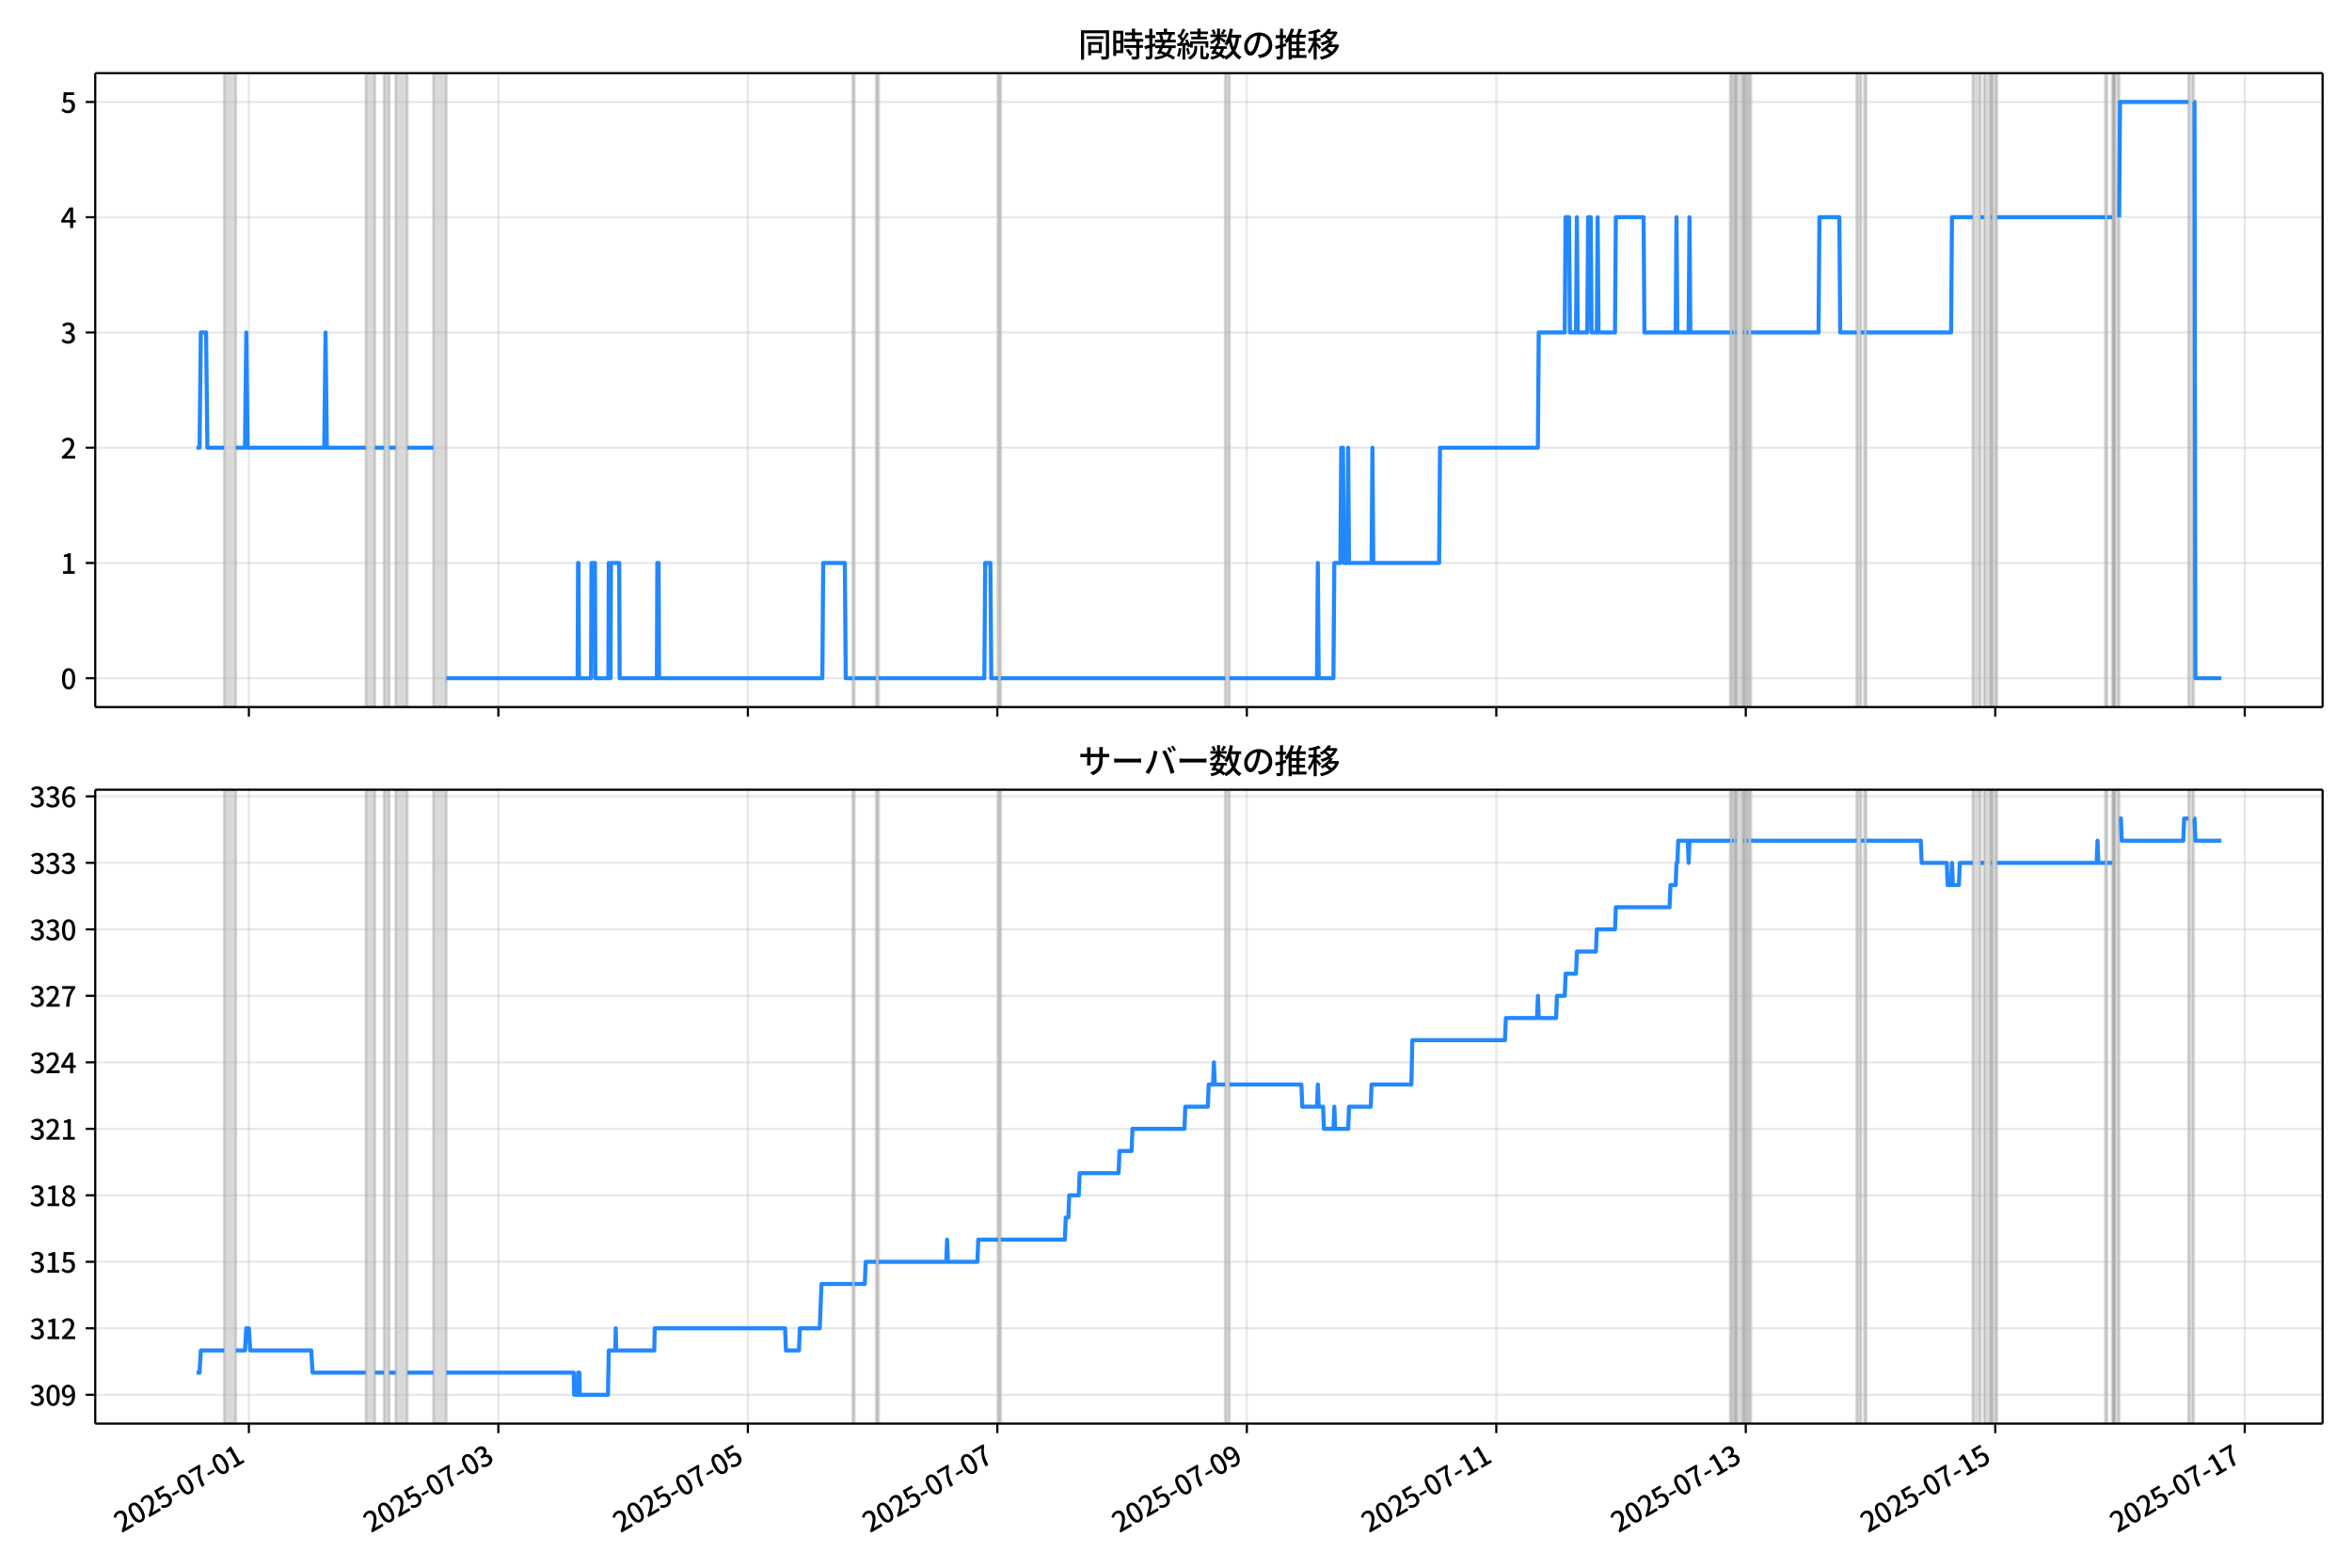 <!DOCTYPE svg  PUBLIC '-//W3C//DTD SVG 1.1//EN'  'http://www.w3.org/Graphics/SVG/1.1/DTD/svg11.dtd'>
<svg version="1.1" viewBox="0 0 864 576" xmlns="http://www.w3.org/2000/svg" xmlns:xlink="http://www.w3.org/1999/xlink">
 <defs>
  <style type="text/css">*{stroke-linejoin: round; stroke-linecap: butt}</style>
 </defs>
 <g id="aa">
  <g id="ab">
   <path d="m0 576h864v-576h-864z" fill="#fff"/>
  </g>
  <g id="ac">
   <g id="ad">
    <path d="m34.99 259.78h818.21v-232.9h-818.21z" fill="#fff"/>
   </g>
   <g id="ae">
    <path d="m82.36 259.78h4.296v-232.9h-4.296z" clip-path="url(#b)" fill="#808080" opacity=".3" stroke="#808080"/>
   </g>
   <g id="af">
    <path d="m134.39 259.78h3.341v-232.9h-3.341z" clip-path="url(#b)" fill="#808080" opacity=".3" stroke="#808080"/>
   </g>
   <g id="ag">
    <path d="m141.07 259.78h1.909v-232.9h-1.909z" clip-path="url(#b)" fill="#808080" opacity=".3" stroke="#808080"/>
   </g>
   <g id="ah">
    <path d="m145.37 259.78h4.296v-232.9h-4.296z" clip-path="url(#b)" fill="#808080" opacity=".3" stroke="#808080"/>
   </g>
   <g id="ai">
    <path d="m159.21 259.78h4.773v-232.9h-4.773z" clip-path="url(#b)" fill="#808080" opacity=".3" stroke="#808080"/>
   </g>
   <g id="aj">
    <path d="m313.23 259.78h.636v-232.9h-.636z" clip-path="url(#b)" fill="#808080" opacity=".3" stroke="#808080"/>
   </g>
   <g id="ak">
    <path d="m321.82 259.78h.955v-232.9h-.955z" clip-path="url(#b)" fill="#808080" opacity=".3" stroke="#808080"/>
   </g>
   <g id="al">
    <path d="m366.69 259.78h.955v-232.9h-.955z" clip-path="url(#b)" fill="#808080" opacity=".3" stroke="#808080"/>
   </g>
   <g id="am">
    <path d="m450.06 259.78h1.591v-232.9h-1.591z" clip-path="url(#b)" fill="#808080" opacity=".3" stroke="#808080"/>
   </g>
   <g id="an">
    <path d="m635.58 259.78h.636v-232.9h-.636z" clip-path="url(#b)" fill="#808080" opacity=".3" stroke="#808080"/>
   </g>
   <g id="ao">
    <path d="m636.85 259.78h.636v-232.9h-.636z" clip-path="url(#b)" fill="#808080" opacity=".3" stroke="#808080"/>
   </g>
   <g id="ap">
    <path d="m637.81 259.78h2.546v-232.9h-2.546z" clip-path="url(#b)" fill="#808080" opacity=".3" stroke="#808080"/>
   </g>
   <g id="aq">
    <path d="m640.67 259.78h.955v-232.9h-.955z" clip-path="url(#b)" fill="#808080" opacity=".3" stroke="#808080"/>
   </g>
   <g id="ar">
    <path d="m642.26 259.78h.955v-232.9h-.955z" clip-path="url(#b)" fill="#808080" opacity=".3" stroke="#808080"/>
   </g>
   <g id="as">
    <path d="m682.04 259.78h1.591v-232.9h-1.591z" clip-path="url(#b)" fill="#808080" opacity=".3" stroke="#808080"/>
   </g>
   <g id="at">
    <path d="m684.9 259.78h.636v-232.9h-.636z" clip-path="url(#b)" fill="#808080" opacity=".3" stroke="#808080"/>
   </g>
   <g id="au">
    <path d="m724.68 259.78h2.864v-232.9h-2.864z" clip-path="url(#b)" fill="#808080" opacity=".3" stroke="#808080"/>
   </g>
   <g id="av">
    <path d="m728.82 259.78h2.546v-232.9h-2.546z" clip-path="url(#b)" fill="#808080" opacity=".3" stroke="#808080"/>
   </g>
   <g id="aw">
    <path d="m731.68 259.78h1.909v-232.9h-1.909z" clip-path="url(#b)" fill="#808080" opacity=".3" stroke="#808080"/>
   </g>
   <g id="ax">
    <path d="m773.37 259.78h.636v-232.9h-.636z" clip-path="url(#b)" fill="#808080" opacity=".3" stroke="#808080"/>
   </g>
   <g id="ay">
    <path d="m775.91 259.78h.636v-232.9h-.636z" clip-path="url(#b)" fill="#808080" opacity=".3" stroke="#808080"/>
   </g>
   <g id="az">
    <path d="m776.55 259.78h1.909v-232.9h-1.909z" clip-path="url(#b)" fill="#808080" opacity=".3" stroke="#808080"/>
   </g>
   <g id="ba">
    <path d="m803.92 259.78h1.909v-232.9h-1.909z" clip-path="url(#b)" fill="#808080" opacity=".3" stroke="#808080"/>
   </g>
   <g id="bb">
    <g id="bc">
     <g id="bd">
      <path d="m91.429 259.78v-232.9" clip-path="url(#b)" fill="none" stroke="#b0b0b0" stroke-linecap="square" stroke-opacity=".3" stroke-width=".8"/>
     </g>
     <g id="be">
      <defs>
       <path id="e" d="m0 0v3.5" stroke="#000" stroke-width=".8"/>
      </defs>
      <use x="91.429" y="259.778" stroke="#000000" stroke-width=".8" xlink:href="#e"/>
     </g>
    </g>
    <g id="bf">
     <g id="bg">
      <path d="m183.08 259.78v-232.9" clip-path="url(#b)" fill="none" stroke="#b0b0b0" stroke-linecap="square" stroke-opacity=".3" stroke-width=".8"/>
     </g>
     <g id="bh">
      <use x="183.075" y="259.778" stroke="#000000" stroke-width=".8" xlink:href="#e"/>
     </g>
    </g>
    <g id="bi">
     <g id="bj">
      <path d="m274.72 259.78v-232.9" clip-path="url(#b)" fill="none" stroke="#b0b0b0" stroke-linecap="square" stroke-opacity=".3" stroke-width=".8"/>
     </g>
     <g id="bk">
      <use x="274.722" y="259.778" stroke="#000000" stroke-width=".8" xlink:href="#e"/>
     </g>
    </g>
    <g id="bl">
     <g id="bm">
      <path d="m366.37 259.78v-232.9" clip-path="url(#b)" fill="none" stroke="#b0b0b0" stroke-linecap="square" stroke-opacity=".3" stroke-width=".8"/>
     </g>
     <g id="bn">
      <use x="366.368" y="259.778" stroke="#000000" stroke-width=".8" xlink:href="#e"/>
     </g>
    </g>
    <g id="bo">
     <g id="bp">
      <path d="m458.01 259.78v-232.9" clip-path="url(#b)" fill="none" stroke="#b0b0b0" stroke-linecap="square" stroke-opacity=".3" stroke-width=".8"/>
     </g>
     <g id="bq">
      <use x="458.015" y="259.778" stroke="#000000" stroke-width=".8" xlink:href="#e"/>
     </g>
    </g>
    <g id="br">
     <g id="bs">
      <path d="m549.66 259.78v-232.9" clip-path="url(#b)" fill="none" stroke="#b0b0b0" stroke-linecap="square" stroke-opacity=".3" stroke-width=".8"/>
     </g>
     <g id="bt">
      <use x="549.661" y="259.778" stroke="#000000" stroke-width=".8" xlink:href="#e"/>
     </g>
    </g>
    <g id="bu">
     <g id="bv">
      <path d="m641.31 259.78v-232.9" clip-path="url(#b)" fill="none" stroke="#b0b0b0" stroke-linecap="square" stroke-opacity=".3" stroke-width=".8"/>
     </g>
     <g id="bw">
      <use x="641.308" y="259.778" stroke="#000000" stroke-width=".8" xlink:href="#e"/>
     </g>
    </g>
    <g id="bx">
     <g id="by">
      <path d="m732.95 259.78v-232.9" clip-path="url(#b)" fill="none" stroke="#b0b0b0" stroke-linecap="square" stroke-opacity=".3" stroke-width=".8"/>
     </g>
     <g id="bz">
      <use x="732.954" y="259.778" stroke="#000000" stroke-width=".8" xlink:href="#e"/>
     </g>
    </g>
    <g id="ca">
     <g id="cb">
      <path d="m824.6 259.78v-232.9" clip-path="url(#b)" fill="none" stroke="#b0b0b0" stroke-linecap="square" stroke-opacity=".3" stroke-width=".8"/>
     </g>
     <g id="cc">
      <use x="824.6" y="259.778" stroke="#000000" stroke-width=".8" xlink:href="#e"/>
     </g>
    </g>
   </g>
   <g id="cd">
    <g id="ce">
     <g id="cf">
      <path d="m34.99 249.19h818.21" clip-path="url(#b)" fill="none" stroke="#b0b0b0" stroke-linecap="square" stroke-opacity=".3" stroke-width=".8"/>
     </g>
     <g id="cg">
      <defs>
       <path id="h" d="m0 0h-3.5" stroke="#000" stroke-width=".8"/>
      </defs>
      <use x="34.99" y="249.191" stroke="#000000" stroke-width=".8" xlink:href="#h"/>
     </g>
     <g id="ch">
      <!-- 0 -->
      <g transform="translate(22.29 253.18) scale(.1 -.1)">
       <defs>
        <path id="c" transform="scale(.016)" d="m1830-90q-460 0-806 275-346 276-535 823-188 547-188 1366 0 820 188 1357 189 538 535 803 346 266 806 266 461 0 800-269 340-269 528-803 189-534 189-1354 0-819-189-1366-188-547-528-823-339-275-800-275zm0 589q237 0 422 185 186 186 288 599 103 413 103 1091 0 679-103 1082-102 403-288 582-185 180-422 180-236 0-422-180-186-179-292-582-105-403-105-1082 0-678 105-1091 106-413 292-599 186-185 422-185z"/>
       </defs>
       <use xlink:href="#c"/>
      </g>
     </g>
    </g>
    <g id="ci">
     <g id="cj">
      <path d="m34.99 206.85h818.21" clip-path="url(#b)" fill="none" stroke="#b0b0b0" stroke-linecap="square" stroke-opacity=".3" stroke-width=".8"/>
     </g>
     <g id="ck">
      <use x="34.99" y="206.846" stroke="#000000" stroke-width=".8" xlink:href="#h"/>
     </g>
     <g id="cl">
      <!-- 1 -->
      <g transform="translate(22.29 210.83) scale(.1 -.1)">
       <defs>
        <path id="k" transform="scale(.016)" d="m544 0v608h1037v3277h-845v467q333 58 579 147 247 90 451 218h557v-4109h915v-608h-2694z"/>
       </defs>
       <use xlink:href="#k"/>
      </g>
     </g>
    </g>
    <g id="cm">
     <g id="cn">
      <path d="m34.99 164.5h818.21" clip-path="url(#b)" fill="none" stroke="#b0b0b0" stroke-linecap="square" stroke-opacity=".3" stroke-width=".8"/>
     </g>
     <g id="co">
      <use x="34.99" y="164.501" stroke="#000000" stroke-width=".8" xlink:href="#h"/>
     </g>
     <g id="cp">
      <!-- 2 -->
      <g transform="translate(22.29 168.49) scale(.1 -.1)">
       <defs>
        <path id="d" transform="scale(.016)" d="m282 0v429q697 621 1164 1136 468 515 701 956 234 442 234 826 0 256-87 451-86 196-262 301-176 106-445 106-275 0-506-151-230-150-422-368l-416 410q301 333 637 518 336 186 803 186 429 0 749-176t496-493 176-745q0-455-224-919t-615-935q-390-470-889-950 186 20 394 36t374 16h1184v-634h-3046z"/>
       </defs>
       <use xlink:href="#d"/>
      </g>
     </g>
    </g>
    <g id="cq">
     <g id="cr">
      <path d="m34.99 122.16h818.21" clip-path="url(#b)" fill="none" stroke="#b0b0b0" stroke-linecap="square" stroke-opacity=".3" stroke-width=".8"/>
     </g>
     <g id="cs">
      <use x="34.99" y="122.156" stroke="#000000" stroke-width=".8" xlink:href="#h"/>
     </g>
     <g id="ct">
      <!-- 3 -->
      <g transform="translate(22.29 126.14) scale(.1 -.1)">
       <defs>
        <path id="g" transform="scale(.016)" d="m1715-90q-371 0-656 90t-503 240q-217 150-377 323l359 474q211-205 479-359 269-153 634-153 269 0 467 92 199 93 311 266t112 423q0 256-125 451t-429 300q-304 106-835 106v551q467 0 732 105 266 106 384 291 119 186 119 423 0 307-192 489-192 183-531 183-269 0-503-119-233-118-438-316l-384 460q282 256 614 413 333 157 737 157 422 0 748-144 327-144 512-413 186-269 186-659 0-403-221-685-221-281-592-422v-26q269-70 490-227t349-400 128-557q0-422-215-726-214-304-573-468-358-163-787-163z"/>
       </defs>
       <use xlink:href="#g"/>
      </g>
     </g>
    </g>
    <g id="cu">
     <g id="cv">
      <path d="m34.99 79.811h818.21" clip-path="url(#b)" fill="none" stroke="#b0b0b0" stroke-linecap="square" stroke-opacity=".3" stroke-width=".8"/>
     </g>
     <g id="cw">
      <use x="34.99" y="79.811" stroke="#000000" stroke-width=".8" xlink:href="#h"/>
     </g>
     <g id="cx">
      <!-- 4 -->
      <g transform="translate(22.29 83.796) scale(.1 -.1)">
       <defs>
        <path id="p" transform="scale(.016)" d="m2170 0v3072q0 192 12 457 13 266 20 458h-26q-90-179-183-365-92-185-195-364l-921-1415h2579v-576h-3328v493l1875 2957h858v-4717h-691z"/>
       </defs>
       <use xlink:href="#p"/>
      </g>
     </g>
    </g>
    <g id="cy">
     <g id="cz">
      <path d="m34.99 37.466h818.21" clip-path="url(#b)" fill="none" stroke="#b0b0b0" stroke-linecap="square" stroke-opacity=".3" stroke-width=".8"/>
     </g>
     <g id="da">
      <use x="34.99" y="37.466" stroke="#000000" stroke-width=".8" xlink:href="#h"/>
     </g>
     <g id="db">
      <!-- 5 -->
      <g transform="translate(22.29 41.451) scale(.1 -.1)">
       <defs>
        <path id="i" transform="scale(.016)" d="m1715-90q-365 0-653 90t-506 237q-217 147-383 307l352 480q134-134 294-246t361-183q202-70 452-70 262 0 473 118 212 119 333 346 122 227 122 541 0 460-247 716-246 256-649 256-224 0-384-64t-365-198l-365 237 141 2240h2387v-627h-1747l-109-1204q154 77 307 118 154 42 340 42 397 0 723-160t518-490q192-329 192-847 0-519-224-887t-586-560q-361-192-777-192z"/>
       </defs>
       <use xlink:href="#i"/>
      </g>
     </g>
    </g>
   </g>
   <g id="dc">
    <path d="m72.181 164.5h1.121l.476-42.345h1.925l.478 42.345h6.178m4.296 0h3.341l.477-42.345.477 42.345h28.162l.477-42.345.477 42.345h14.32m3.341 0h3.341m1.909 0h2.387m4.296 0h9.546m4.773 84.69h48.21l.159-42.345h.159l.159 42.345h4.455l.159-42.345h1.273l.159 42.345h4.773l.159-42.345.159 42.345h.477l.159-42.345h3.023l.159 42.345h13.683l.159-42.345h.477l.159 42.345h59.984l.318-42.345h7.955l.318 42.345h2.546m.636 0h7.955m.955 0h38.822l.318-42.345h1.909l.318 42.345h2.546m.955 0h82.418m1.591 0h32.14l.318-42.345.318 42.345h5.41l.318-42.345h2.228l.318-42.345h.636l.318 42.345h1.273l.318-42.345.318 42.345h8.274l.318-42.345.318 42.345h24.184l.318-42.345h35.959l.318-42.345h9.546l.318-42.345h1.273l.318 42.345h2.228l.318-42.345.318 42.345h3.5l.318-42.345h.955l.318 42.345h1.909l.318-42.345.318 42.345h6.046l.318-42.345h10.183l.318 42.345h11.456l.318-42.345.318 42.345h4.137l.318-42.345.318 42.345h14.638m.636 0h.636m.636 0h.318m2.546 0h.318m.955 0h.636m.955 0h24.821l.318-42.345h7.319l.318 42.345h6.046m1.591 0h1.273m.636 0h31.185l.318-42.345h7.637m2.864 0h1.273m2.546 0h.318m1.909 0h39.777m.636 0h1.909m2.546 0 .318-42.345h25.139m1.909 0h.318l.318 211.73h9.546v0" clip-path="url(#b)" fill="none" stroke="#28f" stroke-linecap="square" stroke-width="1.5"/>
   </g>
   <g id="dd">
    <path d="m34.99 259.78v-232.9" fill="none" stroke="#000" stroke-linecap="square" stroke-width=".8"/>
   </g>
   <g id="de">
    <path d="m853.2 259.78v-232.9" fill="none" stroke="#000" stroke-linecap="square" stroke-width=".8"/>
   </g>
   <g id="df">
    <path d="m34.99 259.78h818.21" fill="none" stroke="#000" stroke-linecap="square" stroke-width=".8"/>
   </g>
   <g id="dg">
    <path d="m34.99 26.88h818.21" fill="none" stroke="#000" stroke-linecap="square" stroke-width=".8"/>
   </g>
   <g id="dh">
    <!-- 同時接続数の推移 -->
    <g transform="translate(396.1 20.88) scale(.12 -.12)">
     <defs>
      <path id="v" transform="scale(.016)" d="m1587 3936h3232v-518h-3232v518zm320-1114h557v-2534h-557v2534zm301 0h2291v-2086h-2291v512h1734v1069h-1734v505zm-1683 2260h5113v-570h-4524v-5056h-589v5626zm4768 0h595v-4896q0-250-67-397t-227-218q-160-77-426-96t-675-19q-13 83-45 192t-77 218q-45 108-89 185 281-13 527-13 247 0 330 0 83 7 118 42 36 35 36 112v4890z"/>
      <path id="t" transform="scale(.016)" d="m2714 4672h3238v-525h-3238v525zm-244-1235h3712v-538h-3712v538zm20-1184h3635v-531h-3635v531zm1523 3155h595v-2310h-595v2310zm832-2451h589v-2823q0-230-61-364-61-135-227-199-167-70-423-86t-633-16q-20 121-78 285-57 163-121 284 275-6 509-9t310-3q77 6 106 28 29 23 29 93v2810zm-2023-1677 487 282q153-160 313-352t294-381q135-189 206-343l-519-313q-64 153-189 348-124 196-278 394-154 199-314 365zm-2086 3718h1619v-4281h-1619v544h1056v3187h-1056v550zm32-1843h1293v-537h-1293v537zm-320 1843h563v-4832h-563v4832z"/>
      <path id="u" transform="scale(.016)" d="m3866 5408h614v-870h-614v870zm-1479-653h3597v-518h-3597v518zm-230-1485h4e3v-518h-4e3v518zm825 922 519 102q64-160 121-342 58-182 96-352 39-170 45-304l-544-128q-6 134-42 313-35 180-83 365-48 186-112 346zm1856 109 589-71q-96-275-202-557-105-281-195-486l-518 77q58 147 122 329 64 183 118 372t86 336zm-2643-2106h3943v-518h-3943v518zm1408 685 602-115q-167-371-362-784t-390-797-362-685l-525 179q160 288 346 666t368 784 323 752zm-659-2157 358 403q352-102 733-240 381-137 752-304 371-166 697-336 327-169 558-329l-384-461q-218 160-532 336-313 176-685 345-371 170-755 323-384 154-742 263zm1894 1114 583-71q-122-550-353-944-230-393-604-662t-922-435q-547-167-1296-269-25 128-93 269-67 141-137 230 678 64 1168 192t819 349q330 221 531 550 202 330 304 791zm-4684 217q396 90 953 240 557 151 1120 311l77-544q-525-154-1053-311-528-156-963-284l-134 588zm121 2093h1965v-563h-1965v563zm819 1248h576v-5229q0-236-51-374t-192-208q-141-77-355-99-214-23-541-16-13 115-64 288t-109 294q205-6 381-6t234 0q64 0 92 28 29 29 29 93v5229z"/>
      <path id="s" transform="scale(.016)" d="m4058 5408h595v-1798h-595v1798zm-1415-563h3443v-499h-3443v499zm231-992h3008v-499h-3008v499zm-224-877h3475v-1203h-531v729h-2432v-729h-512v1203zm1964-877h551v-1881q0-122 22-157 23-35 106-35 25 0 92 0 68 0 135 0t99 0q51 0 83 54t45 224 19 515q90-70 234-131t259-93q-19-429-83-662-64-234-183-326-118-93-316-93-39 0-103 0t-134 0-138 0q-67 0-99 0-237 0-365 64t-176 218q-48 153-48 422v1881zm-1164-6h550v-455q0-243-48-528-48-284-186-579-137-294-409-572-272-279-727-503-70 90-192 208-121 118-230 195 416 205 665 438 250 234 371 474 122 240 164 467 42 228 42 413v442zm-2240 3309 524-192q-121-244-259-503-137-259-275-496t-259-416l-410 173q122 186 246 438 125 253 240 515 116 263 193 481zm716-743 500-230q-224-359-496-756-272-396-548-764-275-368-518-650l-358 205q179 211 377 483 199 272 387 569 189 298 358 592 170 295 298 551zm-1721-665 307 403q166-154 339-340 173-185 320-364t224-327l-326-460q-77 160-218 348-141 189-314 384-172 196-332 356zm1485-832 435 179q128-211 249-458 122-246 215-474 93-227 137-412l-473-211q-32 185-119 422-86 237-201 486-115 250-243 468zm-1530-583q422 26 998 54 576 29 1184 68l7-499q-570-45-1127-84-556-38-992-70l-70 531zm1702-992 436 135q121-276 214-596t118-556l-454-148q-26 237-112 563-86 327-202 602zm-1363 109 499-83q-57-455-163-897-105-441-253-748-51 32-134 73-83 42-170 83-86 42-144 62 148 294 234 697t131 813zm691 627h525v-2861h-525v2861z"/>
      <path id="m" transform="scale(.016)" d="m224 2022h3187v-499h-3187v499zm51 2247h3111v-487h-3111v487zm1127-1735 563-121q-154-320-333-672t-352-679q-173-326-326-582l-532 173q148 243 324 566t345 669q170 346 311 646zm934-832 563-64q-89-480-262-838t-461-614-701-432-976-298q-25 128-99 269t-157 237q659 102 1085 303 426 202 666 554t342 883zm422 3597 519-211q-147-218-298-436-150-217-278-377l-403 186q121 173 252 413 132 240 208 425zm-1203 109h563v-2957h-563v2957zm-1075-320 448 186q134-192 246-420 112-227 157-393l-467-211q-38 172-147 406t-237 432zm1094-1050 397-236q-160-263-400-529-240-265-519-489-278-224-553-378-51 103-141 237-89 135-179 218 269 109 534 294 266 186 493 416 228 231 368 467zm487-204q83-45 246-145 163-99 352-211t346-211 221-150l-327-423q-83 77-230 198-147 122-317 253-170 132-327 250-156 119-259 189l295 250zm1798 396h2311v-556h-2311v556zm115 1178 615-90q-103-640-263-1235t-384-1101q-224-505-512-889-44 57-134 134t-186 157-166 125q275 339 473 796 199 458 340 995 141 538 217 1108zm1223-1510 614-58q-147-1101-445-1940-297-838-813-1443-515-604-1321-1014-26 71-90 177-64 105-134 208-70 102-128 159 742 346 1212 880 471 535 730 1290 260 755 375 1741zm-1005-135q134-851 387-1597 253-745 659-1305 407-560 1002-874-70-57-154-150-83-93-154-189-70-96-121-179-633 371-1056 988-422 618-688 1434-265 816-425 1783l550 89zm-3309-3065 327 416q377-148 754-330 378-182 701-378 324-195 548-368l-416-435q-211 179-519 378-307 198-666 383-358 186-729 334z"/>
      <path id="r" transform="scale(.016)" d="m3686 4378q-64-493-163-1041-99-547-265-1084-192-653-432-1104t-522-688-595-237q-320 0-596 221-275 221-448 621-172 400-172 931 0 537 220 1017 221 480 611 851 391 372 909 583 519 211 1121 211 576 0 1040-186 464-185 793-515 330-329 502-771 173-441 173-941 0-672-278-1194-278-521-816-851-538-329-1318-444l-378 601q166 20 307 42t263 48q307 70 585 217 279 148 496 375 218 227 342 534 125 308 125 692t-122 713q-121 330-358 573-236 243-582 380-346 138-781 138-525 0-935-186-409-185-694-489-284-304-432-656-147-352-147-678 0-365 89-605 90-240 224-355 135-115 276-115t288 144 297 457q151 314 298 800 147 461 246 982 100 522 145 1021l684-12z"/>
      <path id="n" transform="scale(.016)" d="m2995 2925h2893v-519h-2893v519zm0-1280h2893v-519h-2893v519zm-64-1299h3232v-557h-3232v557zm1312 3577h563v-3763h-563v3763zm429 1466 634-141q-154-390-340-794-185-403-339-684l-512 140q103 199 208 458 106 259 195 528 90 269 154 493zm-1472 25 582-147q-153-518-371-1018-217-499-483-931t-573-758q-38 64-109 160-70 96-147 198-77 103-141 160 416 416 733 1034t509 1302zm128-1203h2720v-537h-2720v-4205h-582v4422l313 320h269zm-3174-2157q396 90 953 240 557 151 1120 311l77-544q-525-154-1053-311-528-156-963-284l-134 588zm121 2093h1965v-563h-1965v563zm819 1248h576v-5229q0-236-51-374t-192-208q-141-77-355-99-214-23-541-16-13 115-64 288t-109 294q205-6 381-6t234 0q64 0 92 28 29 29 29 93v5229z"/>
      <path id="l" transform="scale(.016)" d="m4051 5402 595-109q-281-493-729-941t-1107-806q-39 64-106 144t-141 153q-73 74-137 119 608 288 1011 678t614 762zm-77-557h1511v-493h-1863l352 493zm1293 0h109l109 25 384-179q-192-505-496-905t-695-701q-390-301-845-519-454-217-947-358-44 109-137 253t-176 227q448 109 867 294 419 186 777 445 359 259 631 592t419 730v96zm-1990-954 377 307q167-96 336-218 170-121 320-249 151-128 247-237l-397-332q-90 108-237 236t-317 259q-169 132-329 234zm1107-934 595-109q-307-538-803-1031-496-492-1232-876-38 64-102 144t-138 156q-74 77-138 116 455 217 807 483t604 554q253 288 407 563zm-90-589h1460v-506h-1818l358 506zm1268 0h121l109 26 384-167q-192-614-531-1075t-787-794q-448-332-983-553-534-221-1129-355-45 115-132 269-86 153-176 249 551 96 1043 285 493 189 903 473 410 285 714 669t464 883v90zm-2132-1056 410 339q186-102 384-237 198-134 371-275t282-269l-435-371q-103 128-270 272-166 144-361 288t-381 253zm-2150 3533h589v-5376h-589v5376zm-992-1242h2336v-569h-2336v569zm1024-224 365-160q-96-339-231-707-134-368-291-727-157-358-336-672-179-313-365-537-44 128-134 291t-160 272q173 192 339 457 167 266 323 570 157 304 282 618t208 595zm941 1946 416-467q-314-122-695-221-380-99-784-173-403-74-780-131-20 102-71 236-51 135-102 231 358 58 732 138 375 80 711 179t573 208zm-397-2579q58-45 179-170 122-125 266-266 144-140 259-265t160-183l-352-473q-58 102-157 255-99 154-218 317-118 164-227 311-108 147-185 237l275 237z"/>
     </defs>
     <use xlink:href="#v"/>
     <use transform="translate(100)" xlink:href="#t"/>
     <use transform="translate(200)" xlink:href="#u"/>
     <use transform="translate(300)" xlink:href="#s"/>
     <use transform="translate(400)" xlink:href="#m"/>
     <use transform="translate(500)" xlink:href="#r"/>
     <use transform="translate(600)" xlink:href="#n"/>
     <use transform="translate(700)" xlink:href="#l"/>
    </g>
   </g>
  </g>
  <g id="di">
   <g id="dj">
    <path d="m34.99 523.06h818.21v-232.9h-818.21z" fill="#fff"/>
   </g>
   <g id="dk">
    <path d="m82.36 523.06h4.296v-232.9h-4.296z" clip-path="url(#a)" fill="#808080" opacity=".3" stroke="#808080"/>
   </g>
   <g id="dl">
    <path d="m134.39 523.06h3.341v-232.9h-3.341z" clip-path="url(#a)" fill="#808080" opacity=".3" stroke="#808080"/>
   </g>
   <g id="dm">
    <path d="m141.07 523.06h1.909v-232.9h-1.909z" clip-path="url(#a)" fill="#808080" opacity=".3" stroke="#808080"/>
   </g>
   <g id="dn">
    <path d="m145.37 523.06h4.296v-232.9h-4.296z" clip-path="url(#a)" fill="#808080" opacity=".3" stroke="#808080"/>
   </g>
   <g id="do">
    <path d="m159.21 523.06h4.773v-232.9h-4.773z" clip-path="url(#a)" fill="#808080" opacity=".3" stroke="#808080"/>
   </g>
   <g id="dp">
    <path d="m313.23 523.06h.636v-232.9h-.636z" clip-path="url(#a)" fill="#808080" opacity=".3" stroke="#808080"/>
   </g>
   <g id="dq">
    <path d="m321.82 523.06h.955v-232.9h-.955z" clip-path="url(#a)" fill="#808080" opacity=".3" stroke="#808080"/>
   </g>
   <g id="dr">
    <path d="m366.69 523.06h.955v-232.9h-.955z" clip-path="url(#a)" fill="#808080" opacity=".3" stroke="#808080"/>
   </g>
   <g id="ds">
    <path d="m450.06 523.06h1.591v-232.9h-1.591z" clip-path="url(#a)" fill="#808080" opacity=".3" stroke="#808080"/>
   </g>
   <g id="dt">
    <path d="m635.58 523.06h.636v-232.9h-.636z" clip-path="url(#a)" fill="#808080" opacity=".3" stroke="#808080"/>
   </g>
   <g id="du">
    <path d="m636.85 523.06h.636v-232.9h-.636z" clip-path="url(#a)" fill="#808080" opacity=".3" stroke="#808080"/>
   </g>
   <g id="dv">
    <path d="m637.81 523.06h2.546v-232.9h-2.546z" clip-path="url(#a)" fill="#808080" opacity=".3" stroke="#808080"/>
   </g>
   <g id="dw">
    <path d="m640.67 523.06h.955v-232.9h-.955z" clip-path="url(#a)" fill="#808080" opacity=".3" stroke="#808080"/>
   </g>
   <g id="dx">
    <path d="m642.26 523.06h.955v-232.9h-.955z" clip-path="url(#a)" fill="#808080" opacity=".3" stroke="#808080"/>
   </g>
   <g id="dy">
    <path d="m682.04 523.06h1.591v-232.9h-1.591z" clip-path="url(#a)" fill="#808080" opacity=".3" stroke="#808080"/>
   </g>
   <g id="dz">
    <path d="m684.9 523.06h.636v-232.9h-.636z" clip-path="url(#a)" fill="#808080" opacity=".3" stroke="#808080"/>
   </g>
   <g id="ea">
    <path d="m724.68 523.06h2.864v-232.9h-2.864z" clip-path="url(#a)" fill="#808080" opacity=".3" stroke="#808080"/>
   </g>
   <g id="eb">
    <path d="m728.82 523.06h2.546v-232.9h-2.546z" clip-path="url(#a)" fill="#808080" opacity=".3" stroke="#808080"/>
   </g>
   <g id="ec">
    <path d="m731.68 523.06h1.909v-232.9h-1.909z" clip-path="url(#a)" fill="#808080" opacity=".3" stroke="#808080"/>
   </g>
   <g id="ed">
    <path d="m773.37 523.06h.636v-232.9h-.636z" clip-path="url(#a)" fill="#808080" opacity=".3" stroke="#808080"/>
   </g>
   <g id="ee">
    <path d="m775.91 523.06h.636v-232.9h-.636z" clip-path="url(#a)" fill="#808080" opacity=".3" stroke="#808080"/>
   </g>
   <g id="ef">
    <path d="m776.55 523.06h1.909v-232.9h-1.909z" clip-path="url(#a)" fill="#808080" opacity=".3" stroke="#808080"/>
   </g>
   <g id="eg">
    <path d="m803.92 523.06h1.909v-232.9h-1.909z" clip-path="url(#a)" fill="#808080" opacity=".3" stroke="#808080"/>
   </g>
   <g id="eh">
    <g id="ei">
     <g id="ej">
      <path d="m91.429 523.06v-232.9" clip-path="url(#a)" fill="none" stroke="#b0b0b0" stroke-linecap="square" stroke-opacity=".3" stroke-width=".8"/>
     </g>
     <g id="ek">
      <use x="91.429" y="523.055" stroke="#000000" stroke-width=".8" xlink:href="#e"/>
     </g>
     <g id="el">
      <!-- 2025-07-01 -->
      <g transform="translate(44.639 563.33) rotate(-30) scale(.1 -.1)">
       <defs>
        <path id="f" transform="scale(.016)" d="m301 1536v544h1689v-544h-1689z"/>
        <path id="j" transform="scale(.016)" d="m1235 0q32 646 109 1187t224 1024 384 941 576 938h-2208v627h3027v-455q-409-512-665-989-256-476-397-969t-205-1053-90-1251h-755z"/>
       </defs>
       <use xlink:href="#d"/>
       <use transform="translate(57)" xlink:href="#c"/>
       <use transform="translate(114)" xlink:href="#d"/>
       <use transform="translate(171)" xlink:href="#i"/>
       <use transform="translate(228)" xlink:href="#f"/>
       <use transform="translate(263.7)" xlink:href="#c"/>
       <use transform="translate(320.7)" xlink:href="#j"/>
       <use transform="translate(377.7)" xlink:href="#f"/>
       <use transform="translate(413.4)" xlink:href="#c"/>
       <use transform="translate(470.4)" xlink:href="#k"/>
      </g>
     </g>
    </g>
    <g id="em">
     <g id="en">
      <path d="m183.08 523.06v-232.9" clip-path="url(#a)" fill="none" stroke="#b0b0b0" stroke-linecap="square" stroke-opacity=".3" stroke-width=".8"/>
     </g>
     <g id="eo">
      <use x="183.075" y="523.055" stroke="#000000" stroke-width=".8" xlink:href="#e"/>
     </g>
     <g id="ep">
      <!-- 2025-07-03 -->
      <g transform="translate(136.29 563.33) rotate(-30) scale(.1 -.1)">
       <use xlink:href="#d"/>
       <use transform="translate(57)" xlink:href="#c"/>
       <use transform="translate(114)" xlink:href="#d"/>
       <use transform="translate(171)" xlink:href="#i"/>
       <use transform="translate(228)" xlink:href="#f"/>
       <use transform="translate(263.7)" xlink:href="#c"/>
       <use transform="translate(320.7)" xlink:href="#j"/>
       <use transform="translate(377.7)" xlink:href="#f"/>
       <use transform="translate(413.4)" xlink:href="#c"/>
       <use transform="translate(470.4)" xlink:href="#g"/>
      </g>
     </g>
    </g>
    <g id="eq">
     <g id="er">
      <path d="m274.72 523.06v-232.9" clip-path="url(#a)" fill="none" stroke="#b0b0b0" stroke-linecap="square" stroke-opacity=".3" stroke-width=".8"/>
     </g>
     <g id="es">
      <use x="274.722" y="523.055" stroke="#000000" stroke-width=".8" xlink:href="#e"/>
     </g>
     <g id="et">
      <!-- 2025-07-05 -->
      <g transform="translate(227.93 563.33) rotate(-30) scale(.1 -.1)">
       <use xlink:href="#d"/>
       <use transform="translate(57)" xlink:href="#c"/>
       <use transform="translate(114)" xlink:href="#d"/>
       <use transform="translate(171)" xlink:href="#i"/>
       <use transform="translate(228)" xlink:href="#f"/>
       <use transform="translate(263.7)" xlink:href="#c"/>
       <use transform="translate(320.7)" xlink:href="#j"/>
       <use transform="translate(377.7)" xlink:href="#f"/>
       <use transform="translate(413.4)" xlink:href="#c"/>
       <use transform="translate(470.4)" xlink:href="#i"/>
      </g>
     </g>
    </g>
    <g id="eu">
     <g id="ev">
      <path d="m366.37 523.06v-232.9" clip-path="url(#a)" fill="none" stroke="#b0b0b0" stroke-linecap="square" stroke-opacity=".3" stroke-width=".8"/>
     </g>
     <g id="ew">
      <use x="366.368" y="523.055" stroke="#000000" stroke-width=".8" xlink:href="#e"/>
     </g>
     <g id="ex">
      <!-- 2025-07-07 -->
      <g transform="translate(319.58 563.33) rotate(-30) scale(.1 -.1)">
       <use xlink:href="#d"/>
       <use transform="translate(57)" xlink:href="#c"/>
       <use transform="translate(114)" xlink:href="#d"/>
       <use transform="translate(171)" xlink:href="#i"/>
       <use transform="translate(228)" xlink:href="#f"/>
       <use transform="translate(263.7)" xlink:href="#c"/>
       <use transform="translate(320.7)" xlink:href="#j"/>
       <use transform="translate(377.7)" xlink:href="#f"/>
       <use transform="translate(413.4)" xlink:href="#c"/>
       <use transform="translate(470.4)" xlink:href="#j"/>
      </g>
     </g>
    </g>
    <g id="ey">
     <g id="ez">
      <path d="m458.01 523.06v-232.9" clip-path="url(#a)" fill="none" stroke="#b0b0b0" stroke-linecap="square" stroke-opacity=".3" stroke-width=".8"/>
     </g>
     <g id="fa">
      <use x="458.015" y="523.055" stroke="#000000" stroke-width=".8" xlink:href="#e"/>
     </g>
     <g id="fb">
      <!-- 2025-07-09 -->
      <g transform="translate(411.23 563.33) rotate(-30) scale(.1 -.1)">
       <defs>
        <path id="o" transform="scale(.016)" d="m1562-90q-410 0-708 150-297 151-502 356l403 461q141-160 346-256t422-96q224 0 425 102 202 103 352 333 151 230 237 614 87 384 87 941 0 589-115 970t-323 563-496 182q-205 0-372-118-166-118-262-336t-96-525q0-301 86-512 87-211 259-323 173-112 417-112 224 0 460 141 237 141 448 461l32-544q-134-180-313-314t-371-208-384-74q-391 0-689 166-297 167-467 496-169 330-169 823 0 467 195 816t515 541 698 192q339 0 636-138 298-137 519-419 221-281 349-710t128-1018q0-691-141-1187t-391-807q-249-310-563-461-313-150-652-150z"/>
       </defs>
       <use xlink:href="#d"/>
       <use transform="translate(57)" xlink:href="#c"/>
       <use transform="translate(114)" xlink:href="#d"/>
       <use transform="translate(171)" xlink:href="#i"/>
       <use transform="translate(228)" xlink:href="#f"/>
       <use transform="translate(263.7)" xlink:href="#c"/>
       <use transform="translate(320.7)" xlink:href="#j"/>
       <use transform="translate(377.7)" xlink:href="#f"/>
       <use transform="translate(413.4)" xlink:href="#c"/>
       <use transform="translate(470.4)" xlink:href="#o"/>
      </g>
     </g>
    </g>
    <g id="fc">
     <g id="fd">
      <path d="m549.66 523.06v-232.9" clip-path="url(#a)" fill="none" stroke="#b0b0b0" stroke-linecap="square" stroke-opacity=".3" stroke-width=".8"/>
     </g>
     <g id="fe">
      <use x="549.661" y="523.055" stroke="#000000" stroke-width=".8" xlink:href="#e"/>
     </g>
     <g id="ff">
      <!-- 2025-07-11 -->
      <g transform="translate(502.87 563.33) rotate(-30) scale(.1 -.1)">
       <use xlink:href="#d"/>
       <use transform="translate(57)" xlink:href="#c"/>
       <use transform="translate(114)" xlink:href="#d"/>
       <use transform="translate(171)" xlink:href="#i"/>
       <use transform="translate(228)" xlink:href="#f"/>
       <use transform="translate(263.7)" xlink:href="#c"/>
       <use transform="translate(320.7)" xlink:href="#j"/>
       <use transform="translate(377.7)" xlink:href="#f"/>
       <use transform="translate(413.4)" xlink:href="#k"/>
       <use transform="translate(470.4)" xlink:href="#k"/>
      </g>
     </g>
    </g>
    <g id="fg">
     <g id="fh">
      <path d="m641.31 523.06v-232.9" clip-path="url(#a)" fill="none" stroke="#b0b0b0" stroke-linecap="square" stroke-opacity=".3" stroke-width=".8"/>
     </g>
     <g id="fi">
      <use x="641.308" y="523.055" stroke="#000000" stroke-width=".8" xlink:href="#e"/>
     </g>
     <g id="fj">
      <!-- 2025-07-13 -->
      <g transform="translate(594.52 563.33) rotate(-30) scale(.1 -.1)">
       <use xlink:href="#d"/>
       <use transform="translate(57)" xlink:href="#c"/>
       <use transform="translate(114)" xlink:href="#d"/>
       <use transform="translate(171)" xlink:href="#i"/>
       <use transform="translate(228)" xlink:href="#f"/>
       <use transform="translate(263.7)" xlink:href="#c"/>
       <use transform="translate(320.7)" xlink:href="#j"/>
       <use transform="translate(377.7)" xlink:href="#f"/>
       <use transform="translate(413.4)" xlink:href="#k"/>
       <use transform="translate(470.4)" xlink:href="#g"/>
      </g>
     </g>
    </g>
    <g id="fk">
     <g id="fl">
      <path d="m732.95 523.06v-232.9" clip-path="url(#a)" fill="none" stroke="#b0b0b0" stroke-linecap="square" stroke-opacity=".3" stroke-width=".8"/>
     </g>
     <g id="fm">
      <use x="732.954" y="523.055" stroke="#000000" stroke-width=".8" xlink:href="#e"/>
     </g>
     <g id="fn">
      <!-- 2025-07-15 -->
      <g transform="translate(686.16 563.33) rotate(-30) scale(.1 -.1)">
       <use xlink:href="#d"/>
       <use transform="translate(57)" xlink:href="#c"/>
       <use transform="translate(114)" xlink:href="#d"/>
       <use transform="translate(171)" xlink:href="#i"/>
       <use transform="translate(228)" xlink:href="#f"/>
       <use transform="translate(263.7)" xlink:href="#c"/>
       <use transform="translate(320.7)" xlink:href="#j"/>
       <use transform="translate(377.7)" xlink:href="#f"/>
       <use transform="translate(413.4)" xlink:href="#k"/>
       <use transform="translate(470.4)" xlink:href="#i"/>
      </g>
     </g>
    </g>
    <g id="fo">
     <g id="fp">
      <path d="m824.6 523.06v-232.9" clip-path="url(#a)" fill="none" stroke="#b0b0b0" stroke-linecap="square" stroke-opacity=".3" stroke-width=".8"/>
     </g>
     <g id="fq">
      <use x="824.6" y="523.055" stroke="#000000" stroke-width=".8" xlink:href="#e"/>
     </g>
     <g id="fr">
      <!-- 2025-07-17 -->
      <g transform="translate(777.81 563.33) rotate(-30) scale(.1 -.1)">
       <use xlink:href="#d"/>
       <use transform="translate(57)" xlink:href="#c"/>
       <use transform="translate(114)" xlink:href="#d"/>
       <use transform="translate(171)" xlink:href="#i"/>
       <use transform="translate(228)" xlink:href="#f"/>
       <use transform="translate(263.7)" xlink:href="#c"/>
       <use transform="translate(320.7)" xlink:href="#j"/>
       <use transform="translate(377.7)" xlink:href="#f"/>
       <use transform="translate(413.4)" xlink:href="#k"/>
       <use transform="translate(470.4)" xlink:href="#j"/>
      </g>
     </g>
    </g>
   </g>
   <g id="fs">
    <g id="ft">
     <g id="fu">
      <path d="m34.99 512.47h818.21" clip-path="url(#a)" fill="none" stroke="#b0b0b0" stroke-linecap="square" stroke-opacity=".3" stroke-width=".8"/>
     </g>
     <g id="fv">
      <use x="34.99" y="512.469" stroke="#000000" stroke-width=".8" xlink:href="#h"/>
     </g>
     <g id="fw">
      <!-- 309 -->
      <g transform="translate(10.89 516.45) scale(.1 -.1)">
       <use xlink:href="#g"/>
       <use transform="translate(57)" xlink:href="#c"/>
       <use transform="translate(114)" xlink:href="#o"/>
      </g>
     </g>
    </g>
    <g id="fx">
     <g id="fy">
      <path d="m34.99 488.04h818.21" clip-path="url(#a)" fill="none" stroke="#b0b0b0" stroke-linecap="square" stroke-opacity=".3" stroke-width=".8"/>
     </g>
     <g id="fz">
      <use x="34.99" y="488.039" stroke="#000000" stroke-width=".8" xlink:href="#h"/>
     </g>
     <g id="ga">
      <!-- 312 -->
      <g transform="translate(10.89 492.02) scale(.1 -.1)">
       <use xlink:href="#g"/>
       <use transform="translate(57)" xlink:href="#k"/>
       <use transform="translate(114)" xlink:href="#d"/>
      </g>
     </g>
    </g>
    <g id="gb">
     <g id="gc">
      <path d="m34.99 463.61h818.21" clip-path="url(#a)" fill="none" stroke="#b0b0b0" stroke-linecap="square" stroke-opacity=".3" stroke-width=".8"/>
     </g>
     <g id="gd">
      <use x="34.99" y="463.61" stroke="#000000" stroke-width=".8" xlink:href="#h"/>
     </g>
     <g id="ge">
      <!-- 315 -->
      <g transform="translate(10.89 467.59) scale(.1 -.1)">
       <use xlink:href="#g"/>
       <use transform="translate(57)" xlink:href="#k"/>
       <use transform="translate(114)" xlink:href="#i"/>
      </g>
     </g>
    </g>
    <g id="gf">
     <g id="gg">
      <path d="m34.99 439.18h818.21" clip-path="url(#a)" fill="none" stroke="#b0b0b0" stroke-linecap="square" stroke-opacity=".3" stroke-width=".8"/>
     </g>
     <g id="gh">
      <use x="34.99" y="439.18" stroke="#000000" stroke-width=".8" xlink:href="#h"/>
     </g>
     <g id="gi">
      <!-- 318 -->
      <g transform="translate(10.89 443.16) scale(.1 -.1)">
       <defs>
        <path id="w" transform="scale(.016)" d="m1830-90q-441 0-787 163-345 164-547 448-202 285-202 650 0 314 122 557t314 419 403 291v32q-256 186-442 458-185 272-185 643 0 365 176 640t480 425q304 151 694 151 410 0 704-160t457-439q164-278 164-649 0-237-96-448t-234-381q-137-169-291-278v-32q218-115 397-285 179-169 288-406t109-557q0-346-189-628-189-281-532-448-342-166-803-166zm314 2708q205 198 310 419 106 221 106 464 0 211-83 384t-247 272q-163 99-393 99-288 0-480-183-192-182-192-502 0-256 134-429 135-172 359-294t486-230zm-294-2170q236 0 418 89 183 90 285 253 103 164 103 388 0 211-90 367-89 157-246 272-157 116-368 215t-454 195q-244-173-398-426-153-252-153-553 0-237 118-416 119-179 324-282 205-102 461-102z"/>
       </defs>
       <use xlink:href="#g"/>
       <use transform="translate(57)" xlink:href="#k"/>
       <use transform="translate(114)" xlink:href="#w"/>
      </g>
     </g>
    </g>
    <g id="gj">
     <g id="gk">
      <path d="m34.99 414.75h818.21" clip-path="url(#a)" fill="none" stroke="#b0b0b0" stroke-linecap="square" stroke-opacity=".3" stroke-width=".8"/>
     </g>
     <g id="gl">
      <use x="34.99" y="414.75" stroke="#000000" stroke-width=".8" xlink:href="#h"/>
     </g>
     <g id="gm">
      <!-- 321 -->
      <g transform="translate(10.89 418.74) scale(.1 -.1)">
       <use xlink:href="#g"/>
       <use transform="translate(57)" xlink:href="#d"/>
       <use transform="translate(114)" xlink:href="#k"/>
      </g>
     </g>
    </g>
    <g id="gn">
     <g id="go">
      <path d="m34.99 390.32h818.21" clip-path="url(#a)" fill="none" stroke="#b0b0b0" stroke-linecap="square" stroke-opacity=".3" stroke-width=".8"/>
     </g>
     <g id="gp">
      <use x="34.99" y="390.32" stroke="#000000" stroke-width=".8" xlink:href="#h"/>
     </g>
     <g id="gq">
      <!-- 324 -->
      <g transform="translate(10.89 394.31) scale(.1 -.1)">
       <use xlink:href="#g"/>
       <use transform="translate(57)" xlink:href="#d"/>
       <use transform="translate(114)" xlink:href="#p"/>
      </g>
     </g>
    </g>
    <g id="gr">
     <g id="gs">
      <path d="m34.99 365.89h818.21" clip-path="url(#a)" fill="none" stroke="#b0b0b0" stroke-linecap="square" stroke-opacity=".3" stroke-width=".8"/>
     </g>
     <g id="gt">
      <use x="34.99" y="365.89" stroke="#000000" stroke-width=".8" xlink:href="#h"/>
     </g>
     <g id="gu">
      <!-- 327 -->
      <g transform="translate(10.89 369.88) scale(.1 -.1)">
       <use xlink:href="#g"/>
       <use transform="translate(57)" xlink:href="#d"/>
       <use transform="translate(114)" xlink:href="#j"/>
      </g>
     </g>
    </g>
    <g id="gv">
     <g id="gw">
      <path d="m34.99 341.46h818.21" clip-path="url(#a)" fill="none" stroke="#b0b0b0" stroke-linecap="square" stroke-opacity=".3" stroke-width=".8"/>
     </g>
     <g id="gx">
      <use x="34.99" y="341.46" stroke="#000000" stroke-width=".8" xlink:href="#h"/>
     </g>
     <g id="gy">
      <!-- 330 -->
      <g transform="translate(10.89 345.45) scale(.1 -.1)">
       <use xlink:href="#g"/>
       <use transform="translate(57)" xlink:href="#g"/>
       <use transform="translate(114)" xlink:href="#c"/>
      </g>
     </g>
    </g>
    <g id="gz">
     <g id="ha">
      <path d="m34.99 317.03h818.21" clip-path="url(#a)" fill="none" stroke="#b0b0b0" stroke-linecap="square" stroke-opacity=".3" stroke-width=".8"/>
     </g>
     <g id="hb">
      <use x="34.99" y="317.031" stroke="#000000" stroke-width=".8" xlink:href="#h"/>
     </g>
     <g id="hc">
      <!-- 333 -->
      <g transform="translate(10.89 321.02) scale(.1 -.1)">
       <use xlink:href="#g"/>
       <use transform="translate(57)" xlink:href="#g"/>
       <use transform="translate(114)" xlink:href="#g"/>
      </g>
     </g>
    </g>
    <g id="hd">
     <g id="he">
      <path d="m34.99 292.6h818.21" clip-path="url(#a)" fill="none" stroke="#b0b0b0" stroke-linecap="square" stroke-opacity=".3" stroke-width=".8"/>
     </g>
     <g id="hf">
      <use x="34.99" y="292.601" stroke="#000000" stroke-width=".8" xlink:href="#h"/>
     </g>
     <g id="hg">
      <!-- 336 -->
      <g transform="translate(10.89 296.59) scale(.1 -.1)">
       <defs>
        <path id="x" transform="scale(.016)" d="m1971-90q-339 0-634 144-294 144-518 435-224 292-352 733-128 442-128 1044 0 678 147 1161 148 483 397 784 250 301 570 445t665 144q397 0 688-147 292-147 490-359l-403-448q-128 154-327 253-198 99-409 99-307 0-567-182-259-182-413-605-153-422-153-1145 0-608 115-1002t326-589q212-195 493-195 212 0 375 121 163 122 259 343t96 522q0 300-90 511-89 212-259 320-169 109-419 109-211 0-451-134t-458-461l-25 538q134 192 313 323t374 201q196 71 375 71 397 0 694-163 298-163 467-490 170-326 170-825 0-468-195-817-195-348-512-544-317-195-701-195z"/>
       </defs>
       <use xlink:href="#g"/>
       <use transform="translate(57)" xlink:href="#g"/>
       <use transform="translate(114)" xlink:href="#x"/>
      </g>
     </g>
    </g>
   </g>
   <g id="hh">
    <path d="m72.181 504.33h1.121l.476-8.143h8.581m4.296 0h3.341l.477-8.143h.955l.477 8.143h22.434l.477 8.143h19.57m3.341 0h3.341m1.909 0h2.387m4.296 0h9.546m4.773 0h46.778l.159 8.143h1.273l.159-8.143h.477l.159 8.143h10.342l.318-16.287h2.387l.159-8.143.159 8.143h14.002l.159-8.143h47.892l.318 8.143h4.773l.318-8.143h7.319l.636-16.287h11.456m.636 0h3.819l.318-8.143h3.819m.955 0h24.821l.318-8.143.318 8.143h10.819l.318-8.143h7.319m.955 0h23.548l.318-8.143h.955l.318-8.143h3.5l.318-8.143h14.32l.318-8.143h4.455l.318-8.143h19.093l.318-8.143h8.274l.318-8.143h1.591l.318-8.143.318 8.143h3.819m1.591 0h26.412l.318 8.143h5.41l.318-8.143.318 8.143h1.591l.318 8.143h3.5l.318-8.143.318 8.143h4.773l.318-8.143h7.955l.318-8.143h14.638l.318-16.287h34.049l.318-8.143h11.456l.318-8.143.318 8.143h6.364l.318-8.143h2.864l.318-8.143h3.819l.318-8.143h7.001l.318-8.143h6.683l.318-8.143h19.729l.318-8.143h1.909l.318-8.143h.318l.318-8.143h3.5l.318 8.143.318-8.143h14.956m.636 0h.636m.636 0h.318m2.546 0h.318m.955 0h.636m.955 0h38.822m1.591 0h1.273m.636 0h20.048l.318 8.143h9.228l.318 8.143h1.273l.318-8.143.318 8.143h2.228l.318-8.143h4.773m2.864 0h1.273m2.546 0h.318m1.909 0h36.595l.318-8.143.318 8.143h2.546m.636 0h1.909m2.546-16.287h.636l.318 8.143h22.593l.318-8.143h1.591m1.909 0h.318l.318 8.143h9.546v0" clip-path="url(#a)" fill="none" stroke="#28f" stroke-linecap="square" stroke-width="1.5"/>
   </g>
   <g id="hi">
    <path d="m34.99 523.06v-232.9" fill="none" stroke="#000" stroke-linecap="square" stroke-width=".8"/>
   </g>
   <g id="hj">
    <path d="m853.2 523.06v-232.9" fill="none" stroke="#000" stroke-linecap="square" stroke-width=".8"/>
   </g>
   <g id="hk">
    <path d="m34.99 523.06h818.21" fill="none" stroke="#000" stroke-linecap="square" stroke-width=".8"/>
   </g>
   <g id="hl">
    <path d="m34.99 290.16h818.21" fill="none" stroke="#000" stroke-linecap="square" stroke-width=".8"/>
   </g>
   <g id="hm">
    <!-- サーバー数の推移 -->
    <g transform="translate(396.1 284.16) scale(.12 -.12)">
     <defs>
      <path id="z" transform="scale(.016)" d="m4685 2893q0-621-84-1111-83-489-288-877-204-387-569-691t-928-560l-544 512q448 167 781 371 333 205 550 503 218 298 323 739 106 442 106 1075v1620q0 192-10 339-9 147-22 217h723q-6-70-22-217t-16-339v-1581zm-2304 2086q-7-64-23-199-16-134-16-313v-2317q0-128 6-256 7-128 13-224 7-96 13-140h-710q6 44 12 140 7 96 13 221 7 125 7 259v2317q0 122-10 256-9 135-28 256h723zm-1978-1197q45-12 144-22t237-20q138-9 285-9h4217q237 0 394 13t246 26v-679q-76 7-240 13-163 6-393 6h-4224q-147 0-282-3-134-3-234-10-99-6-150-12v697z"/>
      <path id="q" transform="scale(.016)" d="m621 2854q109-6 265-16 157-9 339-16 183-6 349-6 128 0 352 0t509 0 598 0q314 0 624 0 311 0 586 0t486 0q212 0 327 0 230 0 416 16t301 22v-793q-109 6-308 19-198 13-409 13-109 0-324 0-214 0-489 0t-586 0q-310 0-624 0-313 0-598 0t-509 0-352 0q-262 0-525-10-262-9-428-22v793z"/>
      <path id="y" transform="scale(.016)" d="m4941 5037q83-109 176-269t182-320q90-160 154-288l-416-179q-96 192-240 448t-272 435l416 173zm723 275q83-122 182-282 100-160 196-317 96-156 153-271l-416-186q-102 205-246 454-144 250-279 429l410 173zm-4339-3360q102 262 201 556 100 295 183 612t144 630q61 314 93 602l723-147q-19-83-45-183-26-99-48-195t-42-166q-32-154-86-394t-131-512-164-551q-86-278-182-514-115-301-269-618-153-317-326-618-173-300-346-550l-697 294q301 397 563 874t429 880zm3155 198q-96 250-215 531-118 282-243 567-124 285-246 534-122 250-224 429l659 218q96-179 221-429t253-535q128-284 249-566 122-281 218-525 90-230 195-518 106-288 211-592 106-304 195-589 90-285 154-515l-729-237q-84 352-199 736t-240 768-259 723z"/>
     </defs>
     <use xlink:href="#z"/>
     <use transform="translate(100)" xlink:href="#q"/>
     <use transform="translate(200)" xlink:href="#y"/>
     <use transform="translate(300)" xlink:href="#q"/>
     <use transform="translate(400)" xlink:href="#m"/>
     <use transform="translate(500)" xlink:href="#r"/>
     <use transform="translate(600)" xlink:href="#n"/>
     <use transform="translate(700)" xlink:href="#l"/>
    </g>
   </g>
  </g>
 </g>
 <defs>
  <clipPath id="b">
   <rect x="34.99" y="26.88" width="818.21" height="232.9"/>
  </clipPath>
  <clipPath id="a">
   <rect x="34.99" y="290.16" width="818.21" height="232.9"/>
  </clipPath>
 </defs>
</svg>
